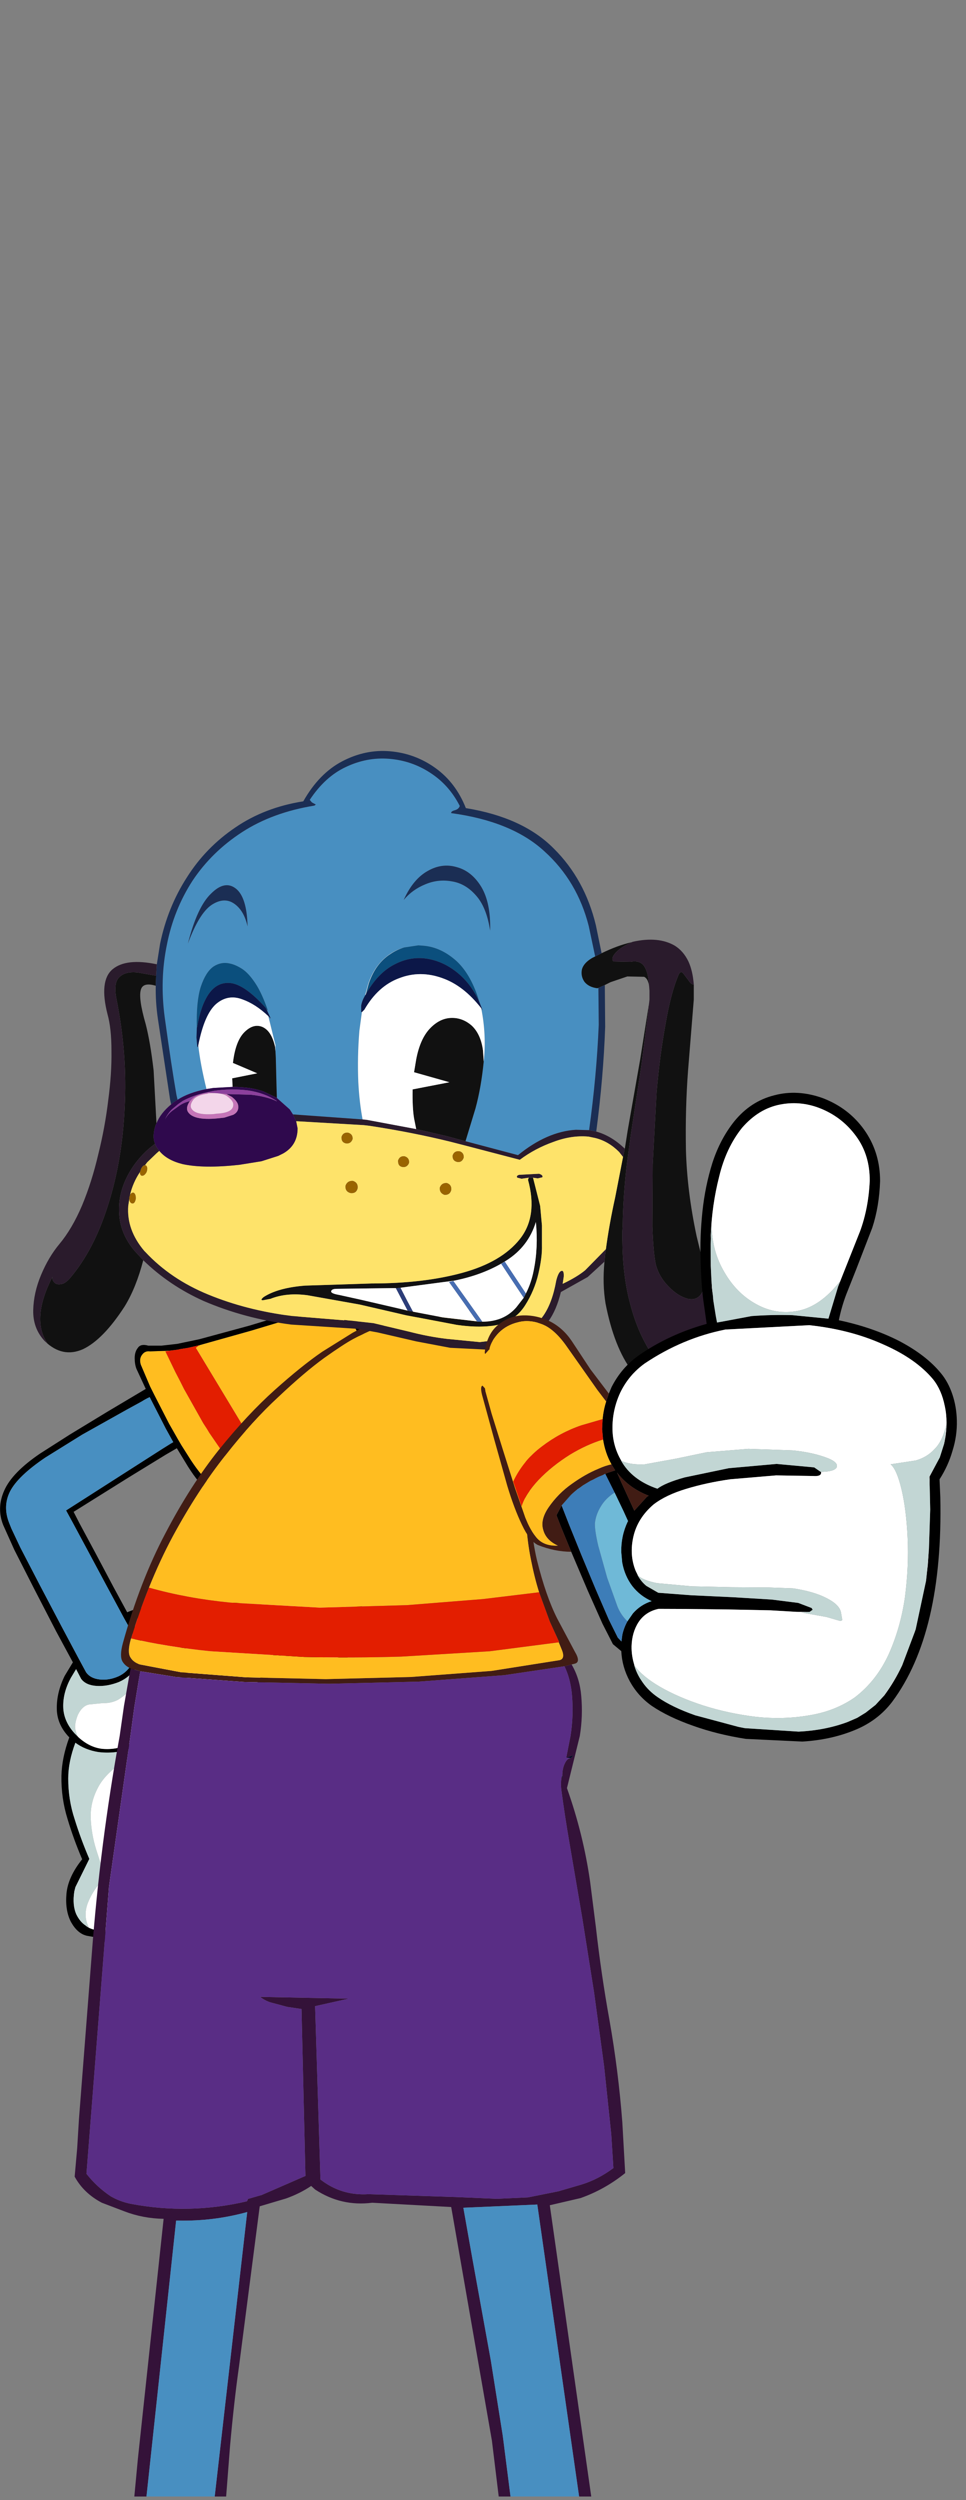 <?xml version="1.0" encoding="UTF-8" standalone="no"?>
<svg xmlns:xlink="http://www.w3.org/1999/xlink" height="349.75px" width="135.2px" xmlns="http://www.w3.org/2000/svg">
  <rect width="100%" height="100%" fill="#808080" stroke="none"/>
  <g transform="matrix(1.0, 0.0, 0.0, 1.0, 0.0, 0.0)">
    <use height="97.55" transform="matrix(1.0, 0.0, 0.0, 1.0, 0.0, 183.0)" width="51.7" xlink:href="#shape0"/>
    <use height="166.25" transform="matrix(1.0, 0.0, 0.0, 1.0, 10.45, 183.0)" width="77.05" xlink:href="#shape1"/>
    <use height="91.85" transform="matrix(1.0, 0.0, 0.0, 1.0, 4.65, 105.05)" width="98.0" xlink:href="#shape2"/>
    <use height="90.8" transform="matrix(1, -0.022, 0.022, 1, 66.45, 153.85)" width="66.45" xlink:href="#shape3"/>
  </g>
  <defs>
    <g id="shape0" transform="matrix(1.0, 0.0, 0.0, 1.0, 0.0, 0.0)">
      <path d="M47.55 13.6 L47.5 13.6 45.2 15.4 43.6 16.65 39.95 19.6 37.0 21.45 27.4 5.55 27.6 5.4 27.85 5.2 35.15 3.15 41.8 1.15 Q46.7 0.0 48.75 1.5 L49.2 1.85 51.1 5.3 Q51.0 7.9 50.2 10.25 L49.25 12.1 Q48.65 13.05 47.55 13.6 M34.65 22.65 Q32.2 23.75 29.45 24.55 28.25 23.6 26.7 21.25 L25.4 19.2 24.9 18.35 23.65 16.15 21.6 12.15 21.05 11.05 21.0 10.95 19.7 7.9 Q19.45 7.05 19.9 6.5 20.3 5.95 21.0 6.05 L23.75 5.95 24.15 5.9 23.15 6.05 24.55 8.95 25.2 10.2 25.75 11.3 28.45 16.1 29.0 16.95 29.3 17.45 33.25 23.2 34.65 22.65" fill="#ffbd20" fill-rule="evenodd" stroke="none"/>
      <path d="M47.55 13.6 L46.0 15.35 43.9 17.4 40.95 19.75 Q36.1 23.3 29.1 25.55 27.85 24.6 26.3 22.15 L24.75 19.6 23.2 20.5 17.9 23.75 13.1 26.75 10.3 28.5 11.15 30.15 13.3 34.15 15.9 39.05 17.8 42.55 Q19.15 41.95 20.5 41.9 22.55 41.85 24.25 43.9 L24.55 44.3 27.1 44.1 29.3 44.25 Q35.2 38.35 38.8 36.75 42.4 35.15 44.7 37.2 L47.6 39.45 50.65 41.7 Q52.0 42.85 51.65 44.7 51.35 46.5 49.7 48.05 48.1 49.6 45.65 49.9 L42.2 49.6 40.15 48.75 39.45 48.25 38.5 50.05 35.9 54.3 Q34.15 56.75 31.75 59.1 29.35 61.4 26.4 62.65 27.25 64.85 26.9 66.85 26.55 68.9 25.4 70.9 L22.9 75.0 21.4 77.7 20.75 79.0 Q23.65 80.05 24.8 82.1 25.95 84.2 25.3 86.75 L24.65 88.4 25.0 90.7 Q25.15 92.65 24.55 94.35 23.95 96.1 22.3 97.15 L19.6 97.2 Q18.25 96.5 17.5 94.45 L16.4 91.95 14.9 89.15 14.4 88.2 12.15 87.8 Q10.85 87.5 9.95 85.9 9.1 84.3 9.3 81.95 9.5 79.6 11.5 77.1 10.3 74.3 9.45 71.45 8.55 68.55 8.6 65.45 8.65 62.9 9.7 60.05 8.0 58.3 7.95 56.1 7.9 53.8 9.05 51.45 L10.2 49.55 7.85 45.2 4.8 39.3 2.0 33.8 0.45 30.35 Q-0.5 27.95 0.6 25.5 1.7 23.0 5.6 20.35 L9.75 17.7 15.1 14.45 20.4 11.3 19.1 8.5 Q18.85 7.85 18.85 7.0 18.85 6.1 19.3 5.55 19.7 4.95 20.75 5.25 L22.6 5.25 24.8 5.0 27.9 4.35 34.9 2.45 41.2 0.55 48.75 0.8 50.0 1.85 Q51.15 3.2 51.1 5.3 L49.2 1.85 48.75 1.5 Q46.7 0.0 41.8 1.15 L35.15 3.15 27.85 5.2 26.35 5.55 25.1 5.75 24.95 5.8 24.15 5.9 23.75 5.95 21.0 6.05 Q20.3 5.95 19.9 6.5 19.45 7.05 19.7 7.9 L21.0 10.95 21.05 11.05 21.6 12.15 23.65 16.15 24.9 18.35 25.4 19.2 26.7 21.25 Q28.25 23.6 29.45 24.55 32.2 23.75 34.65 22.65 L35.2 22.4 37.0 21.45 39.95 19.6 43.6 16.65 45.2 15.4 47.5 13.6 47.55 13.6 M11.95 86.35 Q12.5 86.8 13.2 86.95 L16.65 87.6 Q18.25 87.85 19.85 88.45 21.9 89.3 23.05 88.95 24.25 88.65 24.85 86.5 25.25 85.0 24.95 83.55 24.65 82.1 23.5 81.05 22.35 80.05 20.3 79.9 18.85 82.3 16.5 83.45 18.15 82.1 19.3 80.3 L21.35 76.75 22.75 74.05 24.8 70.25 Q25.75 68.3 25.95 66.2 26.15 64.15 25.15 61.9 24.7 60.85 24.95 60.85 25.15 60.85 25.6 61.15 L26.25 61.4 Q28.75 60.8 30.95 58.85 33.15 56.85 34.9 54.25 L37.9 49.2 39.85 45.05 40.55 43.35 40.35 44.6 39.7 47.35 42.4 48.5 46.45 49.0 Q48.35 48.85 49.6 47.55 50.85 46.25 51.1 44.7 L51.15 44.35 Q51.25 43.0 50.3 42.15 L47.6 40.15 44.9 38.3 Q44.1 37.6 42.85 37.2 L39.75 37.3 Q37.95 37.8 35.4 39.75 32.85 41.7 29.45 45.7 L28.0 45.25 25.2 45.35 Q26.0 46.85 26.25 48.55 L26.3 50.5 25.65 53.75 Q24.75 56.35 22.75 58.7 L21.65 59.75 Q20.2 61.0 18.45 61.6 16.05 62.4 13.75 62.1 11.9 61.8 10.55 60.8 9.55 63.45 9.55 65.8 9.55 68.8 10.45 71.5 11.3 74.25 12.5 77.05 L10.55 81.0 10.4 81.6 Q10.1 83.55 10.7 84.85 11.2 85.85 11.95 86.35 M23.2 16.85 L20.95 12.45 Q20.4 12.7 19.85 13.05 L17.75 14.2 11.5 17.7 6.35 20.9 Q2.5 23.5 1.4 25.65 0.35 27.75 1.3 30.1 L1.6 30.85 2.85 33.5 5.6 38.8 8.6 44.5 11.05 49.1 12.05 50.95 Q12.65 51.8 13.95 51.95 15.25 52.1 16.6 51.5 17.9 50.9 18.6 49.5 19.35 48.15 18.8 45.95 L17.35 43.35 14.95 38.9 12.3 33.95 10.15 29.95 9.25 28.3 12.15 26.45 17.15 23.25 22.7 19.7 23.9 18.95 24.25 18.75 23.2 16.85 M25.15 47.15 L23.7 44.75 23.6 44.65 23.5 44.55 Q22.1 43.15 20.45 43.15 L20.3 43.15 20.25 43.15 18.4 43.65 19.7 46.05 Q20.15 48.5 19.2 50.05 18.25 51.6 16.65 52.3 15.0 52.95 13.5 52.85 12.0 52.75 11.35 51.85 L10.65 50.5 9.9 51.75 Q8.8 53.8 8.85 55.8 8.9 57.8 10.45 59.5 L10.95 60.0 11.0 60.05 Q12.55 61.45 14.3 61.65 16.4 61.85 18.4 60.85 20.4 59.85 22.1 57.95 24.0 55.85 24.9 53.5 25.8 51.15 25.55 48.85 L25.15 47.15 M15.85 89.25 L17.1 91.65 18.05 93.75 Q18.7 95.45 19.8 96.05 L21.85 96.15 Q23.5 95.05 23.7 93.05 23.85 91.3 23.5 89.6 L23.35 89.65 Q22.0 90.3 19.4 89.15 17.8 88.5 15.9 88.35 L15.35 88.3 15.85 89.25" fill="#000000" fill-rule="evenodd" stroke="none"/>
      <path d="M11.95 86.35 Q11.2 85.85 10.7 84.85 10.1 83.55 10.4 81.6 L10.55 81.0 12.5 77.05 Q11.3 74.25 10.45 71.5 9.55 68.8 9.55 65.8 9.55 63.45 10.55 60.8 11.9 61.8 13.75 62.1 16.05 62.4 18.45 61.6 20.2 61.0 21.65 59.75 20.0 61.7 17.8 63.1 14.8 64.95 13.7 67.1 12.6 69.2 12.7 71.4 12.8 73.6 13.45 75.7 L14.7 79.6 Q13.05 81.3 12.3 83.2 11.6 85.05 12.45 86.65 L11.95 86.35 M26.3 50.5 L26.25 48.55 Q26.0 46.85 25.2 45.35 L28.0 45.25 29.45 45.7 Q32.85 41.7 35.4 39.75 37.95 37.8 39.75 37.3 L42.85 37.2 Q44.1 37.6 44.9 38.3 L47.6 40.15 50.3 42.15 Q51.25 43.0 51.15 44.35 50.6 43.0 49.35 42.25 48.1 41.55 46.45 40.95 44.8 40.35 43.05 39.45 41.25 38.5 39.2 39.65 37.15 40.75 35.0 42.95 L30.6 47.55 Q29.65 47.6 28.55 48.25 27.45 48.9 26.65 50.0 L26.3 50.5 M10.95 60.0 L10.45 59.5 Q8.9 57.8 8.85 55.8 8.8 53.8 9.9 51.75 L10.65 50.5 11.35 51.85 Q12.0 52.75 13.5 52.85 15.0 52.95 16.65 52.3 18.25 51.6 19.2 50.05 20.15 48.5 19.7 46.05 L18.4 43.65 20.25 43.15 20.3 43.15 20.45 43.15 Q22.1 43.15 23.5 44.55 L23.6 44.65 23.7 44.75 25.15 47.15 Q25.25 47.5 24.8 47.25 24.35 46.95 23.6 46.7 22.9 46.5 22.1 47.0 21.35 47.5 20.75 49.4 20.35 50.7 19.15 52.3 18.0 53.9 16.5 54.8 15.5 55.3 14.45 55.25 L12.45 55.45 Q11.5 55.65 10.9 56.9 10.4 58.15 10.55 58.95 10.7 59.65 10.95 60.0" fill="#c2d6d4" fill-rule="evenodd" stroke="none"/>
      <path d="M51.15 44.35 L51.1 44.7 Q50.85 46.25 49.6 47.55 48.35 48.85 46.45 49.0 L42.4 48.5 39.7 47.35 40.35 44.6 40.55 43.35 39.85 45.05 37.9 49.2 34.9 54.25 Q33.15 56.85 30.95 58.85 28.75 60.8 26.25 61.4 L25.6 61.15 Q25.15 60.85 24.95 60.85 24.7 60.85 25.15 61.9 26.15 64.15 25.95 66.2 25.75 68.3 24.8 70.25 L22.75 74.05 21.35 76.75 19.3 80.3 Q18.15 82.1 16.5 83.45 18.85 82.3 20.3 79.9 22.35 80.05 23.5 81.05 24.65 82.1 24.95 83.55 25.25 85.0 24.85 86.5 24.25 88.65 23.05 88.95 21.9 89.3 19.85 88.45 18.25 87.85 16.65 87.6 L13.2 86.95 Q12.5 86.8 11.95 86.35 L12.45 86.65 Q11.6 85.05 12.3 83.2 13.05 81.3 14.7 79.6 L13.45 75.7 Q12.8 73.6 12.7 71.4 12.6 69.2 13.7 67.1 14.8 64.95 17.8 63.1 20.0 61.7 21.65 59.75 L22.75 58.7 Q24.75 56.35 25.65 53.75 L26.3 50.5 26.65 50.0 Q27.45 48.9 28.55 48.25 29.65 47.6 30.6 47.55 L35.0 42.95 Q37.15 40.75 39.2 39.65 41.25 38.5 43.05 39.45 44.8 40.35 46.45 40.95 48.1 41.55 49.35 42.25 50.6 43.0 51.15 44.35 M10.95 60.0 Q10.7 59.65 10.55 58.95 10.4 58.15 10.9 56.9 11.5 55.65 12.45 55.45 L14.45 55.25 Q15.5 55.3 16.5 54.8 18.0 53.9 19.15 52.3 20.35 50.7 20.75 49.4 21.35 47.5 22.1 47.0 22.9 46.5 23.6 46.7 24.35 46.95 24.8 47.25 25.25 47.5 25.15 47.15 L25.55 48.85 Q25.8 51.15 24.9 53.5 24.0 55.85 22.1 57.95 20.4 59.85 18.4 60.85 16.4 61.85 14.3 61.65 12.55 61.45 11.0 60.05 L10.95 60.0 M15.85 89.25 L15.35 88.3 15.9 88.35 Q17.8 88.5 19.4 89.15 22.0 90.3 23.35 89.65 L23.5 89.6 Q23.85 91.3 23.7 93.05 23.5 95.05 21.85 96.15 L19.8 96.05 Q18.7 95.45 18.05 93.75 L17.1 91.65 15.85 89.25" fill="#ffffff" fill-rule="evenodd" stroke="none"/>
      <path d="M37.0 21.45 L35.2 22.4 34.65 22.65 33.25 23.2 29.3 17.45 29.0 16.95 28.45 16.1 25.75 11.3 25.2 10.2 24.55 8.95 23.15 6.05 24.15 5.9 24.95 5.8 25.1 5.75 26.35 5.55 27.85 5.2 27.6 5.4 27.4 5.55 37.0 21.45" fill="#e31e00" fill-rule="evenodd" stroke="none"/>
      <path d="M23.2 16.85 L24.25 18.75 23.9 18.95 22.7 19.7 17.15 23.25 12.15 26.45 9.25 28.3 10.15 29.95 12.3 33.95 14.95 38.9 17.35 43.35 18.8 45.95 Q19.35 48.15 18.6 49.5 17.9 50.9 16.6 51.5 15.25 52.1 13.95 51.95 12.65 51.8 12.05 50.95 L11.05 49.1 8.6 44.5 5.6 38.8 2.85 33.5 1.6 30.85 1.3 30.1 Q0.35 27.75 1.4 25.65 2.5 23.5 6.35 20.9 L11.5 17.7 17.75 14.2 19.85 13.05 Q20.4 12.7 20.95 12.45 L23.2 16.85" fill="#488fc1" fill-rule="evenodd" stroke="none"/>
    </g>
    <g id="shape1" transform="matrix(1.0, 0.0, 0.0, 1.0, 5.45, 0.0)">
      <path d="M59.55 39.75 Q58.9 37.7 58.4 35.15 57.4 30.25 57.65 23.1 L57.8 15.7 Q57.8 12.05 57.1 9.0 56.4 5.95 54.5 3.85 52.65 1.75 49.15 1.1 L41.9 1.3 Q37.8 2.05 33.5 4.35 32.2 5.05 29.45 7.0 26.7 9.0 23.1 12.4 19.45 15.75 15.65 20.6 11.8 25.45 8.3 31.9 6.5 35.25 4.95 39.1 3.6 42.45 2.45 46.2 L2.4 46.35 Q1.9 48.15 2.35 48.85 2.8 49.6 3.7 49.85 L9.5 50.95 18.6 51.65 29.7 51.9 41.6 51.6 52.9 50.75 62.4 49.25 Q63.3 49.05 62.65 47.6 L62.3 46.75 62.35 46.7 61.05 43.85 59.55 39.75 M2.4 50.4 Q1.65 50.1 1.25 49.45 0.8 48.7 1.3 46.85 3.7 38.2 7.25 31.5 10.75 24.8 14.75 19.8 18.75 14.85 22.55 11.45 26.35 8.05 29.2 6.1 L33.45 3.45 Q37.65 1.15 41.85 0.4 46.05 -0.35 50.15 0.35 53.75 1.0 55.55 3.1 57.4 5.2 58.0 8.3 58.6 11.45 58.55 15.15 L58.25 22.8 Q58.05 30.15 59.25 35.25 60.5 40.3 62.1 43.45 L64.55 48.05 Q65.45 49.55 64.5 49.75 L64.1 49.85 63.1 50.1 54.65 51.35 42.7 52.25 30.15 52.55 18.3 52.3 8.7 51.6 3.75 50.8 2.65 50.5 2.4 50.4" fill="#411c14" fill-rule="evenodd" stroke="none"/>
      <path d="M4.95 39.1 Q6.5 35.25 8.3 31.9 11.8 25.45 15.65 20.6 19.45 15.75 23.1 12.4 26.7 9.0 29.45 7.0 32.2 5.05 33.5 4.35 37.8 2.05 41.9 1.3 L49.15 1.1 Q52.65 1.75 54.5 3.85 56.4 5.95 57.1 9.0 57.8 12.05 57.8 15.7 L57.65 23.1 Q57.4 30.25 58.4 35.15 58.9 37.7 59.55 39.75 L51.7 40.7 41.05 41.55 28.85 41.9 16.35 41.2 Q10.25 40.6 4.95 39.1 M62.3 46.75 L62.65 47.6 Q63.3 49.05 62.4 49.25 L52.9 50.75 41.6 51.6 29.7 51.9 18.6 51.65 9.5 50.95 3.7 49.85 Q2.8 49.6 2.35 48.85 1.9 48.15 2.4 46.35 L2.45 46.2 Q7.3 47.35 13.55 48.0 L26.7 48.8 Q33.6 48.95 40.25 48.75 L52.65 48.0 62.3 46.75" fill="#ffbd20" fill-rule="evenodd" stroke="none"/>
      <path d="M4.95 39.1 Q10.25 40.6 16.35 41.2 L28.85 41.9 41.05 41.55 51.7 40.7 59.55 39.75 61.05 43.85 62.35 46.7 62.3 46.75 52.65 48.0 40.25 48.75 Q33.6 48.95 26.7 48.8 L13.55 48.0 Q7.3 47.35 2.45 46.2 3.6 42.45 4.95 39.1" fill="#e31e00" fill-rule="evenodd" stroke="none"/>
      <path d="M2.4 50.4 L2.65 50.5 3.75 50.8 3.65 51.25 2.9 55.8 2.35 59.85 -0.65 80.95 -3.8 121.1 Q-2.35 122.95 -0.4 124.25 0.9 125.0 2.4 125.3 10.55 126.85 18.65 124.95 L18.8 124.7 18.7 124.65 20.6 124.1 20.65 124.1 26.85 121.4 26.3 98.05 24.3 97.75 22.25 97.2 Q21.35 97.0 20.5 96.35 L32.9 96.6 28.2 97.65 28.95 121.9 Q31.9 124.2 35.7 123.95 L47.85 124.35 53.65 124.6 58.0 124.4 62.25 123.55 65.5 122.6 Q67.8 121.9 69.95 120.3 L69.65 115.55 68.65 106.05 67.25 95.75 65.6 85.35 63.8 74.8 Q63.15 71.05 62.65 67.3 62.55 66.45 62.7 65.6 L62.85 65.65 62.8 65.45 Q62.8 64.4 63.15 63.7 63.5 62.95 64.0 62.95 L64.35 62.55 63.35 62.9 63.95 59.85 Q64.4 57.0 64.15 54.1 63.95 51.85 63.1 50.1 L64.1 49.85 Q65.25 51.8 65.45 54.25 65.7 57.1 65.25 59.85 L63.45 67.15 Q65.75 73.6 66.7 80.3 L67.5 86.6 Q68.25 93.25 69.4 99.6 70.65 106.7 71.2 113.9 L71.6 121.0 Q68.75 123.3 65.35 124.5 L61.05 125.5 66.85 166.25 65.15 166.25 59.3 125.4 48.95 125.85 50.2 132.9 52.8 147.25 54.45 157.65 54.55 158.4 55.55 166.25 53.9 166.25 52.95 158.45 47.25 125.75 36.2 125.15 Q31.85 125.7 28.2 123.3 L27.65 122.8 Q26.1 123.85 24.15 124.55 L20.45 125.65 17.55 148.05 Q16.85 153.0 16.3 159.15 L15.75 166.25 14.15 166.25 18.7 126.45 Q14.0 127.75 9.05 127.65 L8.75 127.65 4.6 166.25 2.9 166.25 3.4 160.95 7.0 127.4 Q4.1 127.35 1.5 126.35 L-1.65 125.15 Q-4.2 123.8 -5.45 121.5 L-5.1 117.55 -4.85 113.45 -3.05 90.3 Q-1.9 74.95 0.85 59.85 L1.45 55.65 2.25 51.1 2.4 50.4" fill="#341239" fill-rule="evenodd" stroke="none"/>
      <path d="M62.7 65.6 L62.8 65.45 62.85 65.65 62.7 65.6 M64.0 62.95 L63.35 62.9 64.35 62.55 64.0 62.95" fill="#000823" fill-rule="evenodd" stroke="none"/>
      <path d="M3.75 50.8 L8.7 51.6 18.3 52.3 30.15 52.55 42.7 52.25 54.65 51.35 63.1 50.1 Q63.95 51.85 64.15 54.1 64.4 57.0 63.95 59.85 L63.35 62.9 64.0 62.95 Q63.5 62.95 63.15 63.7 62.8 64.4 62.8 65.45 L62.7 65.6 Q62.55 66.45 62.65 67.3 63.15 71.05 63.8 74.8 L65.6 85.35 67.25 95.75 68.65 106.05 69.65 115.55 69.95 120.3 Q67.8 121.9 65.5 122.6 L62.25 123.55 58.0 124.4 53.65 124.6 47.85 124.35 35.7 123.95 Q31.9 124.2 28.95 121.9 L28.2 97.65 32.9 96.6 20.5 96.35 Q21.35 97.0 22.25 97.2 L24.3 97.75 26.3 98.05 26.85 121.4 20.65 124.1 20.6 124.05 20.6 124.1 18.7 124.65 18.8 124.7 18.65 124.95 Q10.55 126.85 2.4 125.3 0.9 125.0 -0.4 124.25 -2.35 122.95 -3.8 121.1 L-0.65 80.95 2.35 59.85 2.9 55.8 3.65 51.25 3.75 50.8" fill="#592d85" fill-rule="evenodd" stroke="none"/>
      <path d="M65.15 166.25 L55.55 166.25 54.55 158.4 54.45 157.65 52.8 147.25 50.2 132.9 48.95 125.85 59.3 125.4 65.15 166.25 M14.15 166.25 L4.6 166.25 8.75 127.65 9.05 127.65 Q14.0 127.75 18.7 126.45 L14.15 166.25" fill="#488fc1" fill-rule="evenodd" stroke="none"/>
    </g>
    <g id="shape2" transform="matrix(1.0, 0.0, 0.0, 1.0, 0.0, 0.0)">
      <path d="M78.65 28.75 L78.25 28.95 Q77.05 29.65 76.8 30.55 76.6 31.5 77.15 32.3 77.75 33.05 78.95 33.2 L79.1 33.15 79.15 38.3 Q78.85 45.5 77.8 53.05 L75.95 53.0 Q71.9 53.25 67.85 56.55 L60.5 54.6 61.9 50.0 Q62.7 47.05 63.05 43.45 63.45 39.75 62.7 36.0 L62.9 36.3 62.45 35.15 Q61.35 31.4 59.3 29.45 57.1 27.45 54.6 27.25 L53.9 27.2 51.9 27.5 Q50.85 27.8 49.95 28.4 47.85 29.8 46.9 32.55 L46.45 34.2 46.4 34.3 Q46.0 35.0 45.9 35.65 L45.9 36.5 46.0 36.55 45.65 39.15 Q45.35 42.8 45.5 46.35 45.65 49.2 46.1 51.55 L36.35 50.85 35.9 50.15 34.1 48.55 34.05 46.9 33.95 42.9 33.9 42.0 33.9 41.15 32.9 37.1 33.25 37.45 32.65 36.15 32.85 36.35 Q32.0 33.85 31.05 32.45 30.15 31.1 29.25 30.5 28.3 29.9 27.55 29.75 26.35 29.45 25.25 30.15 24.15 30.9 23.45 33.0 22.8 35.05 22.9 38.75 L22.85 40.1 22.95 41.25 Q23.0 41.65 23.1 41.2 23.4 43.85 24.25 47.3 21.75 47.8 20.2 48.8 L20.05 48.15 Q19.35 44.15 18.4 37.25 17.7 32.0 18.7 27.15 19.65 22.25 22.3 18.15 25.0 14.1 29.25 11.35 33.5 8.6 39.35 7.65 L39.55 7.5 39.0 7.2 38.7 6.85 Q40.85 3.6 43.75 2.25 46.7 0.85 49.8 1.1 52.95 1.35 55.55 3.05 58.2 4.75 59.7 7.7 59.55 8.15 59.0 8.3 58.45 8.45 58.5 8.7 67.0 9.85 71.55 14.05 76.15 18.2 77.75 24.5 L78.65 28.75 M59.25 16.25 Q57.2 15.65 55.2 16.8 53.15 17.95 51.85 20.85 53.05 19.4 54.9 18.65 56.7 17.9 58.6 18.25 60.5 18.55 61.95 20.2 63.45 21.85 63.95 25.15 64.05 21.25 62.7 19.0 61.35 16.8 59.25 16.25 M24.9 19.95 Q22.95 21.8 21.65 26.95 23.2 22.75 24.95 21.55 26.7 20.4 28.1 21.35 29.5 22.3 30.0 24.55 29.9 20.45 28.35 19.25 26.8 18.05 24.9 19.95" fill="#488fc1" fill-rule="evenodd" stroke="none"/>
      <path d="M79.1 33.15 L78.95 33.2 Q77.75 33.05 77.15 32.3 76.6 31.5 76.8 30.55 77.05 29.65 78.25 28.95 L78.65 28.75 79.55 28.3 Q81.8 27.2 83.8 26.75 82.3 27.4 81.55 28.2 80.8 29.0 81.2 29.45 L83.6 29.5 Q84.9 29.25 85.5 30.1 86.1 31.0 86.2 32.9 86.05 31.85 85.5 31.6 L83.15 31.55 80.8 32.35 80.0 32.75 79.1 33.15 M33.9 42.0 L33.95 42.9 34.05 46.9 34.1 48.55 34.05 48.5 32.25 47.65 Q30.5 47.0 27.9 47.0 L27.85 45.8 31.35 45.1 27.95 43.65 Q28.3 40.6 29.55 39.35 30.8 38.1 32.05 38.6 33.35 39.15 33.85 41.4 L33.9 42.0 M63.05 43.45 Q62.7 47.05 61.9 50.0 L60.5 54.6 57.9 53.9 53.6 52.9 53.3 51.4 Q53.05 49.9 53.1 47.35 L58.25 46.35 53.3 44.95 53.6 43.15 Q54.15 40.25 55.55 38.8 56.9 37.4 58.5 37.35 60.1 37.3 61.4 38.45 62.65 39.65 62.95 41.9 L63.05 43.45 M92.45 32.65 L92.45 34.8 91.65 44.7 Q91.25 49.95 91.35 55.75 91.5 61.55 92.85 67.9 L93.45 70.35 Q94.35 74.2 93.7 75.6 93.05 76.95 91.65 76.65 90.25 76.3 88.95 74.95 87.6 73.6 87.15 71.9 86.8 70.35 86.65 66.55 L86.7 57.85 87.25 47.7 Q87.7 42.55 88.5 38.2 89.25 33.8 90.35 31.25 90.65 30.7 91.0 31.15 L91.75 32.15 Q92.15 32.75 92.45 32.65 M98.0 88.15 L97.8 89.25 Q97.25 91.25 94.55 91.7 92.15 92.15 89.25 91.1 86.3 90.0 83.8 86.75 81.3 83.45 80.1 77.3 79.65 74.55 79.95 71.45 L80.05 70.4 80.15 69.7 Q80.6 66.3 81.45 62.45 L82.55 56.8 82.8 55.65 83.2 53.1 84.95 43.15 86.2 35.25 86.05 36.7 85.1 44.1 83.65 53.6 83.3 56.2 83.1 57.65 Q82.55 62.4 82.5 66.35 L82.45 67.2 82.45 68.4 Q82.5 73.5 83.55 77.35 84.65 81.65 86.9 84.85 88.75 87.4 90.9 88.4 93.05 89.4 94.95 89.25 96.9 89.1 98.0 88.15 M15.4 71.25 Q14.4 75.1 12.8 77.7 9.8 82.35 6.95 83.7 4.1 84.95 1.65 82.6 L2.0 82.9 Q-0.35 79.5 2.7 73.55 2.6 74.0 2.95 74.35 3.25 74.7 3.85 74.6 4.45 74.55 5.15 73.75 8.5 69.8 10.45 63.6 12.45 57.4 12.8 49.9 13.2 42.45 11.65 34.7 11.2 32.45 12.05 31.65 12.9 30.8 14.65 31.0 L17.2 31.45 17.15 32.85 Q15.45 32.35 15.1 33.3 14.65 34.45 15.75 38.25 16.4 40.8 16.85 44.7 L17.25 52.1 17.15 52.3 Q16.6 53.9 17.05 54.95 L16.3 55.55 Q14.1 57.45 12.95 59.95 11.8 62.45 12.05 65.05 12.3 67.7 14.2 69.95 L15.4 71.25 M50.9 75.15 L50.45 75.15 42.5 75.25 Q41.75 75.25 41.7 75.6 41.65 75.9 42.8 76.1 L45.75 76.75 51.15 78.0 52.4 78.3 53.15 78.45 57.35 79.25 62.1 79.8 62.1 79.85 62.8 79.85 62.85 79.85 Q65.85 79.85 67.6 77.85 L68.65 76.5 68.95 75.9 Q69.7 74.45 70.05 72.65 70.7 69.45 70.35 65.9 69.3 69.35 66.2 71.3 63.15 73.25 58.95 74.1 L51.4 75.1 50.9 75.15 M69.95 59.7 L70.95 63.65 71.2 66.4 71.2 69.15 Q71.25 70.8 70.7 73.15 70.15 75.5 68.85 77.55 67.55 79.6 65.2 80.25 62.8 80.8 59.3 80.3 L52.2 78.95 45.7 77.45 38.4 76.15 Q35.45 75.75 33.2 76.65 L32.15 76.85 Q31.7 76.85 32.25 76.4 34.25 75.1 38.05 74.8 L47.35 74.5 Q54.65 74.5 60.1 73.0 65.55 71.5 68.1 68.3 70.65 65.1 69.25 60.0 L69.35 59.7 69.95 59.7" fill="#111111" fill-rule="evenodd" stroke="none"/>
      <path d="M78.65 28.75 L77.75 24.5 Q76.15 18.2 71.55 14.05 67.0 9.85 58.5 8.7 58.45 8.45 59.0 8.3 59.55 8.15 59.7 7.7 58.2 4.75 55.55 3.05 52.95 1.35 49.8 1.1 46.7 0.85 43.75 2.25 40.85 3.6 38.7 6.85 L39.0 7.2 39.55 7.5 39.35 7.65 Q33.5 8.6 29.25 11.35 25.0 14.1 22.3 18.15 19.65 22.25 18.7 27.15 17.7 32.0 18.4 37.25 19.35 44.15 20.05 48.15 L20.2 48.8 19.65 49.15 19.3 49.45 19.15 48.75 17.45 37.5 Q17.1 35.1 17.15 32.85 L17.2 31.45 17.3 29.85 17.75 27.0 Q18.8 21.9 21.5 17.7 24.15 13.5 28.3 10.7 32.4 7.9 37.8 7.05 40.0 3.15 43.25 1.45 46.5 -0.25 49.95 0.05 53.45 0.35 56.3 2.4 59.15 4.45 60.55 8.0 68.55 9.3 72.85 13.65 77.2 17.95 78.75 24.4 L79.55 28.3 78.65 28.75 M77.8 53.05 Q78.85 45.5 79.15 38.3 L79.1 33.15 80.0 32.75 80.05 38.6 Q79.8 45.7 78.8 53.25 L77.8 53.05 M59.25 16.25 Q61.35 16.8 62.7 19.0 64.05 21.25 63.95 25.15 63.45 21.85 61.95 20.2 60.5 18.55 58.6 18.25 56.7 17.9 54.9 18.65 53.05 19.4 51.85 20.85 53.15 17.95 55.2 16.8 57.2 15.65 59.25 16.25 M24.9 19.95 Q26.8 18.05 28.35 19.25 29.9 20.45 30.0 24.55 29.5 22.3 28.1 21.35 26.7 20.4 24.95 21.55 23.2 22.75 21.65 26.95 22.95 21.8 24.9 19.95" fill="#1b2e54" fill-rule="evenodd" stroke="none"/>
      <path d="M36.35 50.85 L46.1 51.55 46.65 51.6 53.6 52.9 57.9 53.9 60.5 54.6 67.85 56.55 Q71.9 53.25 75.95 53.0 L77.8 53.05 78.8 53.25 Q80.95 53.85 82.8 55.65 L82.55 56.8 82.0 56.1 Q80.5 54.6 78.65 54.15 L77.7 53.95 77.65 53.95 Q75.3 53.75 72.8 54.7 70.25 55.6 68.1 57.2 L60.25 55.15 58.3 54.65 Q53.0 53.35 47.1 52.45 L46.25 52.35 36.8 51.8 36.35 50.85 M86.2 32.9 Q86.1 31.0 85.5 30.1 84.9 29.25 83.6 29.5 L81.2 29.45 Q80.8 29.0 81.55 28.2 82.3 27.4 83.8 26.75 L83.9 26.7 Q87.5 25.9 89.8 27.25 91.0 28.0 91.7 29.45 92.3 30.75 92.45 32.65 92.15 32.75 91.75 32.15 L91.0 31.15 Q90.65 30.7 90.35 31.25 89.25 33.8 88.5 38.2 87.7 42.55 87.25 47.7 L86.7 57.85 86.65 66.55 Q86.8 70.35 87.15 71.9 87.6 73.6 88.95 74.95 90.25 76.3 91.65 76.65 93.05 76.95 93.7 75.6 94.35 74.2 93.45 70.35 L94.85 75.25 95.55 77.45 97.35 83.5 97.65 84.7 Q98.1 86.7 98.0 88.15 96.9 89.1 94.95 89.25 93.05 89.4 90.9 88.4 88.75 87.4 86.9 84.85 84.65 81.65 83.55 77.35 82.5 73.5 82.45 68.4 L82.45 67.2 82.5 66.35 Q82.55 62.4 83.1 57.65 L83.3 56.2 83.65 53.6 85.1 44.1 86.05 36.7 86.2 35.25 86.25 34.8 86.25 34.35 86.25 34.0 86.25 33.7 86.25 33.6 86.25 33.55 86.2 32.9 M79.95 71.45 L77.6 73.6 73.85 75.7 Q73.25 78.2 72.1 79.8 70.5 82.0 68.2 82.9 65.95 83.75 63.4 83.75 L58.35 83.5 53.6 82.6 48.2 81.35 45.45 80.85 36.1 80.25 Q29.55 79.4 23.85 76.95 19.05 74.8 15.4 71.25 L14.2 69.95 Q12.3 67.7 12.05 65.05 11.8 62.45 12.95 59.95 14.1 57.45 16.3 55.55 L17.05 54.95 17.05 55.0 17.25 55.4 17.65 55.95 17.25 56.3 15.95 57.55 15.65 57.95 Q15.35 57.95 15.1 58.45 L14.95 58.9 Q13.95 60.4 13.55 62.1 L13.45 62.45 13.45 62.65 13.3 63.65 Q13.05 67.0 15.55 69.95 L15.7 70.1 Q19.25 73.9 24.5 76.05 29.85 78.25 36.2 79.05 L43.5 79.65 43.55 79.6 47.6 80.05 52.65 81.25 Q55.35 81.95 57.9 82.25 L62.5 82.7 67.35 82.1 Q69.7 81.4 71.4 79.0 72.65 77.2 73.2 74.1 73.5 72.9 73.9 72.75 74.3 72.6 74.25 73.55 L74.1 74.55 Q76.1 73.6 77.25 72.65 L80.15 69.7 80.05 70.4 79.95 71.45 M1.65 82.6 L1.55 82.5 Q-0.05 80.75 0.0 78.25 0.05 75.8 1.1 73.3 2.15 70.8 3.65 69.0 5.45 66.85 6.85 63.55 8.2 60.3 9.1 56.45 10.05 52.65 10.5 48.85 11.0 45.1 10.95 41.95 10.95 38.8 10.4 36.85 9.2 32.15 11.1 30.55 13.0 28.95 17.3 29.85 L17.2 31.45 14.65 31.0 Q12.9 30.8 12.05 31.65 11.2 32.45 11.65 34.7 13.2 42.45 12.8 49.9 12.45 57.4 10.45 63.6 8.5 69.8 5.15 73.75 4.45 74.55 3.85 74.6 3.25 74.7 2.95 74.35 2.6 74.0 2.7 73.55 -0.35 79.5 2.0 82.9 L1.65 82.6 M69.35 59.7 L68.35 59.85 67.75 59.7 Q67.55 59.45 68.0 59.3 L70.8 59.15 Q71.4 59.35 71.25 59.65 L70.6 59.8 69.95 59.7 69.35 59.7" fill="#2a1b2c" fill-rule="evenodd" stroke="none"/>
      <path d="M22.9 38.75 Q22.8 35.05 23.45 33.0 24.15 30.9 25.25 30.15 26.35 29.45 27.55 29.75 28.3 29.9 29.25 30.5 30.15 31.1 31.05 32.45 32.0 33.85 32.85 36.35 L32.65 36.15 32.5 35.9 Q29.75 32.85 27.8 32.5 25.85 32.2 24.6 33.95 23.45 35.6 22.95 38.6 L22.9 38.75 M51.9 27.5 L53.9 27.2 54.6 27.25 Q57.1 27.45 59.3 29.45 61.35 31.4 62.45 35.15 61.45 32.9 59.8 31.4 57.75 29.55 55.3 29.1 52.85 28.65 50.5 29.9 48.2 31.1 46.55 34.05 L46.95 32.55 Q47.9 29.75 50.0 28.4 50.9 27.8 51.9 27.5" fill="#0b4f7d" fill-rule="evenodd" stroke="none"/>
      <path d="M23.1 41.2 Q23.0 41.65 22.95 41.25 L22.85 40.1 22.9 38.75 22.95 38.6 Q23.45 35.6 24.6 33.95 25.85 32.2 27.8 32.5 29.75 32.85 32.5 35.9 L32.65 36.15 33.25 37.45 32.9 37.1 Q31.1 35.4 29.25 34.75 27.25 34.0 25.6 35.4 23.95 36.85 23.1 41.2 M46.0 36.55 L45.9 36.5 45.9 35.65 Q46.0 35.0 46.4 34.3 L46.45 34.2 46.55 34.05 Q48.2 31.1 50.5 29.9 52.85 28.65 55.3 29.1 57.75 29.55 59.8 31.4 61.45 32.9 62.45 35.15 L62.9 36.3 62.7 36.0 Q60.25 32.85 57.3 31.8 54.15 30.65 51.2 31.8 48.25 32.9 46.35 36.2 L46.0 36.55" fill="#0c1748" fill-rule="evenodd" stroke="none"/>
      <path d="M24.25 47.3 Q23.4 43.85 23.1 41.2 23.95 36.85 25.6 35.4 27.25 34.0 29.25 34.75 31.1 35.4 32.9 37.1 L33.9 41.15 33.9 42.0 33.85 41.4 Q33.35 39.15 32.05 38.6 30.8 38.1 29.55 39.35 28.3 40.6 27.95 43.65 L31.35 45.1 27.85 45.8 27.9 47.0 25.2 47.15 24.25 47.3 M46.1 51.55 Q45.65 49.2 45.5 46.35 45.35 42.8 45.65 39.15 L46.0 36.55 46.35 36.2 Q48.25 32.9 51.2 31.8 54.15 30.65 57.3 31.8 60.25 32.85 62.7 36.0 63.45 39.75 63.05 43.45 L62.95 41.9 Q62.65 39.65 61.4 38.45 60.1 37.3 58.5 37.35 56.9 37.4 55.55 38.8 54.15 40.25 53.6 43.15 L53.3 44.95 58.25 46.35 53.1 47.35 Q53.05 49.9 53.3 51.4 L53.6 52.9 46.65 51.6 46.1 51.55 M46.45 34.2 L46.9 32.55 Q47.85 29.8 49.95 28.4 50.85 27.8 51.9 27.5 50.9 27.8 50.0 28.4 47.9 29.75 46.95 32.55 L46.55 34.05 46.45 34.2 M52.4 78.3 L51.15 78.0 45.75 76.75 42.8 76.1 Q41.65 75.9 41.7 75.6 41.75 75.25 42.5 75.25 L50.45 75.15 50.9 75.15 50.75 75.15 52.4 78.3 M51.4 75.1 L58.95 74.1 Q63.15 73.25 66.2 71.3 69.3 69.35 70.35 65.9 70.7 69.45 70.05 72.65 69.7 74.45 68.95 75.9 L66.0 71.45 65.5 71.75 67.05 74.1 68.65 76.5 67.6 77.85 Q65.85 79.85 62.85 79.85 L60.8 76.95 58.8 74.15 58.2 74.3 60.2 77.1 62.1 79.8 57.35 79.25 53.15 78.45 52.35 76.95 51.4 75.1" fill="#ffffff" fill-rule="evenodd" stroke="none"/>
      <path d="M82.55 56.8 L81.45 62.45 Q80.6 66.3 80.15 69.7 L77.25 72.65 Q76.1 73.6 74.1 74.55 L74.25 73.55 Q74.3 72.6 73.9 72.75 73.5 72.9 73.2 74.1 72.65 77.2 71.4 79.0 69.7 81.4 67.35 82.1 L62.5 82.7 57.9 82.25 Q55.35 81.95 52.65 81.25 L47.6 80.05 43.55 79.6 43.5 79.65 36.2 79.05 Q29.85 78.25 24.5 76.05 19.25 73.9 15.7 70.1 L15.55 69.95 Q13.05 67.0 13.3 63.65 L13.45 62.65 Q13.45 63.15 13.8 63.3 14.2 63.4 14.35 62.7 14.4 62.0 14.05 61.8 13.75 61.75 13.55 62.1 13.95 60.4 14.95 58.9 14.9 59.2 15.1 59.4 15.5 59.55 15.85 58.95 16.1 58.3 15.8 58.0 L15.65 57.95 15.95 57.55 17.25 56.3 17.65 55.95 Q18.7 57.25 20.9 57.8 23.85 58.45 28.85 57.9 L31.95 57.4 34.3 56.65 35.0 56.3 Q37.0 55.15 37.0 52.8 L36.8 51.8 46.25 52.35 47.1 52.45 Q53.0 53.35 58.3 54.65 L60.25 55.15 68.1 57.2 Q70.25 55.6 72.8 54.7 75.3 53.75 77.65 53.95 L77.7 53.95 78.65 54.15 Q80.5 54.6 82.0 56.1 L82.55 56.8 M44.7 54.3 Q44.75 53.6 44.05 53.4 43.35 53.35 43.15 54.0 43.1 54.75 43.75 54.9 44.45 55.0 44.7 54.3 M45.4 61.2 Q45.5 60.4 44.75 60.15 43.95 60.1 43.7 60.85 43.65 61.65 44.4 61.85 45.2 61.95 45.4 61.2 M51.05 57.35 L51.1 57.7 Q51.2 58.1 51.65 58.2 52.25 58.3 52.55 57.75 L52.6 57.6 Q52.65 56.9 51.95 56.7 51.25 56.65 51.05 57.35 M69.35 59.7 L69.25 60.0 Q70.65 65.1 68.1 68.3 65.55 71.5 60.1 73.0 54.65 74.5 47.35 74.5 L38.05 74.8 Q34.25 75.1 32.25 76.4 31.7 76.85 32.15 76.85 L33.2 76.65 Q35.45 75.75 38.4 76.15 L45.7 77.45 52.2 78.95 59.3 80.3 Q62.8 80.8 65.2 80.25 67.55 79.6 68.85 77.55 70.15 75.5 70.7 73.15 71.25 70.8 71.2 69.15 L71.2 66.4 70.95 63.65 69.95 59.7 70.6 59.8 71.25 59.65 Q71.4 59.35 70.8 59.15 L68.0 59.3 Q67.55 59.45 67.75 59.7 L68.35 59.85 69.35 59.7 M56.9 61.1 Q56.85 61.85 57.55 62.1 58.3 62.15 58.5 61.45 58.6 60.7 57.9 60.45 57.15 60.4 56.9 61.1 M60.25 56.9 Q60.3 56.3 59.8 56.05 L59.6 56.0 Q58.9 55.95 58.7 56.6 58.65 57.35 59.35 57.5 60.0 57.6 60.25 56.9" fill="#fee36a" fill-rule="evenodd" stroke="none"/>
      <path d="M20.2 48.8 Q21.75 47.8 24.25 47.3 L25.2 47.15 27.9 47.0 Q30.5 47.0 32.25 47.65 L34.05 48.5 34.1 48.55 35.9 50.15 36.35 50.85 36.8 51.8 37.0 52.8 Q37.0 55.15 35.0 56.3 L34.3 56.65 31.95 57.4 28.85 57.9 Q23.85 58.45 20.9 57.8 18.7 57.25 17.65 55.95 L17.25 55.4 17.05 55.0 17.05 54.95 Q16.6 53.9 17.15 52.3 L17.25 52.1 Q17.8 50.7 19.3 49.45 L19.65 49.15 20.2 48.8 M27.05 48.0 L30.5 48.1 Q32.7 48.35 34.05 49.0 L34.1 49.0 34.05 48.95 Q32.4 47.85 30.1 47.5 27.7 47.2 25.3 47.55 L24.35 47.75 Q22.45 48.15 20.95 48.95 L20.3 49.4 19.4 50.15 Q18.8 50.75 18.45 51.55 18.8 50.85 19.45 50.35 L20.35 49.7 Q20.75 49.4 21.25 49.2 L22.0 48.95 21.95 48.95 Q21.35 49.8 21.6 50.4 22.3 51.75 25.85 51.4 L26.75 51.3 28.0 50.9 Q28.75 50.5 28.7 49.75 28.7 49.1 27.8 48.4 L27.05 48.0" fill="#2f094d" fill-rule="evenodd" stroke="none"/>
      <path d="M22.0 48.95 L21.25 49.2 Q20.75 49.4 20.35 49.7 L19.45 50.35 Q18.8 50.85 18.45 51.55 18.8 50.75 19.4 50.15 L20.3 49.4 20.95 48.95 Q22.45 48.15 24.35 47.75 L25.3 47.55 Q27.7 47.2 30.1 47.5 32.4 47.85 34.05 48.95 L34.1 49.0 34.05 49.0 Q32.7 48.35 30.5 48.1 L27.05 48.0 24.5 47.8 24.35 47.85 Q22.6 48.1 22.0 48.95" fill="#8c409c" fill-rule="evenodd" stroke="none"/>
      <path d="M27.05 48.0 L27.8 48.4 Q28.7 49.1 28.7 49.75 28.75 50.5 28.0 50.9 L26.75 51.3 25.85 51.4 Q22.3 51.75 21.6 50.4 21.35 49.8 21.95 48.95 L22.0 48.95 Q22.6 48.1 24.35 47.85 L24.5 47.8 27.05 48.0 M22.1 49.95 Q22.6 51.0 25.3 50.8 L25.6 50.75 Q28.05 50.65 28.0 49.45 28.0 48.95 27.2 48.35 26.45 47.75 24.5 47.9 L24.4 47.95 Q22.9 48.15 22.4 48.8 21.9 49.5 22.1 49.95" fill="#c575b8" fill-rule="evenodd" stroke="none"/>
      <path d="M22.1 49.95 Q21.9 49.5 22.4 48.8 22.9 48.15 24.4 47.95 L24.5 47.9 Q26.45 47.75 27.2 48.35 28.0 48.95 28.0 49.45 28.05 50.65 25.6 50.75 L25.3 50.8 Q22.6 51.0 22.1 49.95" fill="#f3d6ea" fill-rule="evenodd" stroke="none"/>
      <path d="M44.7 54.3 Q44.45 55.0 43.75 54.9 43.1 54.75 43.15 54.0 43.35 53.35 44.05 53.4 44.75 53.6 44.7 54.3 M51.05 57.35 Q51.25 56.65 51.95 56.7 52.65 56.9 52.6 57.6 L52.55 57.75 Q52.25 58.3 51.65 58.2 51.2 58.1 51.1 57.7 L51.05 57.35 M45.4 61.2 Q45.2 61.95 44.4 61.85 43.65 61.65 43.7 60.85 43.95 60.1 44.75 60.15 45.5 60.4 45.4 61.2 M15.65 57.95 L15.8 58.0 Q16.1 58.3 15.85 58.95 15.5 59.55 15.1 59.4 14.9 59.2 14.95 58.9 L15.1 58.45 Q15.35 57.95 15.65 57.95 M13.55 62.1 Q13.75 61.75 14.05 61.8 14.4 62.0 14.35 62.7 14.2 63.4 13.8 63.3 13.45 63.15 13.45 62.65 L13.45 62.45 13.55 62.1 M60.25 56.9 Q60.0 57.6 59.35 57.5 58.65 57.35 58.7 56.6 58.9 55.95 59.6 56.0 L59.8 56.05 Q60.3 56.3 60.25 56.9 M56.9 61.1 Q57.15 60.4 57.9 60.45 58.6 60.7 58.5 61.45 58.3 62.15 57.55 62.1 56.85 61.85 56.9 61.1" fill="#996400" fill-rule="evenodd" stroke="none"/>
      <path d="M50.9 75.15 L51.4 75.1 52.35 76.95 53.15 78.45 52.4 78.3 50.75 75.15 50.9 75.15" fill="#2c3d79" fill-rule="evenodd" stroke="none"/>
      <path d="M68.95 75.9 L68.65 76.5 67.05 74.1 65.5 71.75 66.0 71.45 68.95 75.9 M62.85 79.85 L62.8 79.85 62.1 79.85 62.1 79.8 60.2 77.1 58.2 74.3 58.8 74.15 60.8 76.95 62.85 79.85" fill="#476db1" fill-rule="evenodd" stroke="none"/>
    </g>
    <g id="shape3" transform="matrix(1.0, 0.0, 0.0, 1.0, 0.0, 0.0)">
      <path d="M17.85 41.5 L18.25 40.6 Q19.7 37.9 22.15 36.25 26.45 33.4 31.75 32.05 L31.35 28.7 Q31.1 26.35 31.1 23.15 31.05 19.9 31.5 16.35 31.95 12.8 33.05 9.55 34.2 6.25 36.25 3.8 38.6 1.05 41.9 0.3 45.2 -0.5 48.7 0.85 52.25 2.3 54.35 5.35 56.4 8.35 56.45 12.1 L56.45 12.6 Q56.25 16.2 55.2 19.15 L52.85 24.85 51.35 28.4 Q50.65 30.15 50.25 31.95 54.95 33.05 58.65 35.05 62.35 37.1 64.35 39.65 65.35 40.9 65.9 42.65 66.45 44.4 66.45 46.35 66.45 48.5 65.75 50.55 65.1 52.65 63.85 54.5 L63.85 54.7 63.9 57.0 Q63.9 76.0 56.55 85.45 54.45 88.1 51.1 89.35 47.8 90.6 43.85 90.75 L35.95 90.2 Q32.0 89.5 28.6 88.2 25.15 86.9 22.9 85.3 21.0 83.9 19.9 81.8 18.85 79.75 18.8 77.55 L17.65 76.55 16.25 73.65 14.3 69.0 12.3 64.0 12.1 63.5 10.75 60.0 10.15 58.35 10.9 57.0 11.85 59.6 13.5 63.95 15.4 68.8 17.15 73.1 18.35 75.65 18.85 76.2 19.0 75.25 Q19.25 74.25 19.75 73.4 L20.55 72.3 Q21.65 71.1 23.2 70.65 21.6 69.9 20.55 68.5 19.5 67.05 19.2 65.15 L19.1 63.7 Q19.1 61.45 20.1 59.45 L20.15 59.4 19.55 58.0 18.65 56.0 18.35 55.35 17.1 52.7 17.5 52.55 18.5 52.25 18.0 51.4 Q17.15 49.8 16.9 47.9 L16.9 47.85 16.8 46.45 16.9 45.05 Q17.05 43.75 17.45 42.6 L17.85 41.5 M50.25 27.25 L50.9 25.7 53.5 19.55 Q54.75 16.35 55.0 12.55 55.1 8.95 53.25 6.3 51.45 3.7 48.6 2.4 45.75 1.1 42.75 1.6 39.7 2.1 37.3 4.75 35.0 7.5 33.95 11.5 32.85 15.45 32.6 19.65 L32.6 20.15 32.55 20.95 32.5 23.95 32.55 25.95 32.6 27.1 32.85 29.55 33.05 31.0 33.2 31.9 38.05 31.1 Q40.9 30.95 43.8 31.1 L48.8 31.7 50.25 27.25 M64.6 49.55 L64.7 49.1 Q65.25 46.5 64.8 44.25 64.4 42.0 63.25 40.5 60.9 37.55 56.35 35.45 51.85 33.3 46.1 32.55 L34.35 32.9 Q28.35 33.95 22.95 37.4 20.7 38.95 19.45 41.4 18.25 43.85 18.25 46.55 18.25 48.9 19.4 50.95 L19.35 50.9 Q20.8 53.65 24.35 54.95 25.45 54.15 28.2 53.45 L34.4 52.3 41.1 51.85 46.35 52.45 47.25 53.1 47.3 53.1 47.3 53.25 Q47.25 53.75 46.2 53.65 L41.0 53.45 34.6 53.85 Q31.25 54.25 28.4 55.05 25.5 55.85 23.75 57.15 21.5 59.0 20.85 61.55 20.2 64.1 21.05 66.35 L21.35 67.0 21.3 66.95 Q21.75 67.85 22.5 68.5 L24.15 69.5 28.75 69.95 34.55 70.35 40.0 70.8 43.7 71.35 45.55 72.1 45.7 72.35 45.25 72.65 43.5 72.6 39.8 72.3 33.9 72.05 27.95 71.85 24.15 71.75 Q22.3 72.1 21.3 73.55 20.35 74.95 20.25 76.9 20.2 78.25 20.6 79.6 L20.55 79.5 Q20.8 80.5 21.35 81.45 L21.7 82.0 Q22.5 83.2 23.75 84.1 25.75 85.55 28.95 86.75 L34.95 88.5 35.85 88.7 43.35 89.35 Q47.1 89.25 50.25 88.15 L51.6 87.6 52.8 86.9 54.2 85.85 55.45 84.55 Q56.95 82.6 58.05 80.4 L59.9 75.8 60.05 75.4 61.65 68.65 61.95 66.35 62.15 64.2 62.45 58.7 62.45 58.45 62.45 55.7 62.45 54.1 63.95 51.45 64.6 49.55 M22.85 56.05 L23.1 55.9 Q20.45 54.8 18.85 52.7 L18.75 52.55 19.3 53.9 21.05 57.95 22.85 56.05" fill="#000000" fill-rule="evenodd" stroke="none"/>
      <path d="M32.6 20.15 L32.6 19.65 Q32.85 15.45 33.95 11.5 35.0 7.5 37.3 4.75 39.7 2.1 42.75 1.6 45.75 1.1 48.6 2.4 51.45 3.7 53.25 6.3 55.1 8.95 55.0 12.55 54.75 16.35 53.5 19.55 L50.9 25.7 50.25 27.25 50.5 26.55 Q47.7 29.95 44.6 30.5 41.5 31.05 38.75 29.45 36.05 27.9 34.4 24.9 32.7 21.9 32.75 18.2 L32.6 20.15 M32.85 29.55 L32.6 27.1 32.55 25.95 32.75 28.75 32.85 29.55 M19.4 50.95 Q18.25 48.9 18.25 46.55 18.25 43.85 19.45 41.4 20.7 38.95 22.95 37.4 28.35 33.95 34.35 32.9 L46.1 32.55 Q51.85 33.3 56.35 35.45 60.9 37.55 63.25 40.5 64.4 42.0 64.8 44.25 65.25 46.5 64.7 49.1 L64.6 49.55 64.95 46.9 Q64.4 49.15 63.25 50.25 62.15 51.4 60.55 51.8 L57.05 52.25 Q57.9 53.0 58.5 55.8 59.1 58.6 59.2 62.6 59.3 66.55 58.65 70.85 57.95 75.1 56.2 78.8 54.4 82.5 51.3 84.75 48.5 86.6 44.9 87.1 41.25 87.65 37.45 87.15 33.6 86.6 30.1 85.4 26.65 84.2 24.1 82.65 21.65 81.15 20.6 79.6 20.2 78.25 20.25 76.9 20.35 74.95 21.3 73.55 22.3 72.1 24.15 71.75 L27.95 71.85 33.9 72.05 39.8 72.3 43.5 72.6 45.25 72.65 44.1 72.7 47.6 73.4 49.35 73.95 Q49.8 74.05 49.8 73.8 L49.65 72.8 Q49.45 71.7 47.65 70.75 45.9 69.8 43.05 69.3 L39.65 69.1 34.5 68.95 28.85 68.7 24.0 68.15 Q22.0 67.7 21.35 67.0 L21.05 66.35 Q20.2 64.1 20.85 61.55 21.5 59.0 23.75 57.15 25.5 55.85 28.4 55.05 31.25 54.25 34.6 53.85 L41.0 53.45 46.2 53.65 Q47.25 53.75 47.3 53.25 L47.3 53.1 Q49.2 53.1 49.5 52.5 49.75 51.85 48.4 51.25 46.3 50.35 43.35 50.0 L37.2 49.65 31.35 50.0 27.05 50.8 22.65 51.5 Q20.65 51.55 19.4 50.95 M63.95 51.45 L62.45 54.1 62.45 55.7 62.4 54.1 63.95 51.45 M62.15 64.2 L61.95 66.35 61.65 68.65 61.9 66.4 62.15 64.2 M58.05 80.4 Q56.95 82.6 55.45 84.55 L54.2 85.85 55.4 84.55 Q56.9 82.55 58.05 80.4" fill="#ffffff" fill-rule="evenodd" stroke="none"/>
      <path d="M50.25 27.25 L48.8 31.7 43.8 31.1 Q40.9 30.95 38.05 31.1 L33.2 31.9 33.05 31.0 32.85 29.55 32.75 28.75 32.55 25.95 32.5 23.95 32.55 20.95 32.6 20.15 32.75 18.2 Q32.7 21.9 34.4 24.9 36.05 27.9 38.75 29.45 41.5 31.05 44.6 30.5 47.7 29.95 50.5 26.55 L50.25 27.25 M19.4 50.95 Q20.65 51.55 22.65 51.5 L27.05 50.8 31.35 50.0 37.2 49.65 43.35 50.0 Q46.3 50.35 48.4 51.25 49.75 51.85 49.5 52.5 49.2 53.1 47.3 53.1 L47.25 53.1 46.35 52.45 41.1 51.85 34.4 52.3 28.2 53.45 Q25.45 54.15 24.35 54.95 20.8 53.65 19.35 50.9 L19.4 50.95 M21.35 67.0 Q22.0 67.7 24.0 68.15 L28.85 68.7 34.5 68.95 39.65 69.1 43.05 69.3 Q45.9 69.8 47.65 70.75 49.45 71.7 49.65 72.8 L49.8 73.8 Q49.8 74.05 49.35 73.95 L47.6 73.4 44.1 72.7 45.25 72.65 45.7 72.35 45.55 72.1 43.7 71.35 40.0 70.8 34.55 70.35 28.75 69.95 24.15 69.5 22.5 68.5 Q21.75 67.85 21.3 66.95 L21.35 67.0 M20.6 79.6 Q21.65 81.15 24.1 82.65 26.65 84.2 30.1 85.4 33.6 86.6 37.45 87.15 41.25 87.65 44.9 87.1 48.5 86.6 51.3 84.75 54.4 82.5 56.2 78.8 57.95 75.1 58.65 70.85 59.3 66.55 59.2 62.6 59.1 58.6 58.5 55.8 57.9 53.0 57.05 52.25 L60.55 51.8 Q62.15 51.4 63.25 50.25 64.4 49.15 64.95 46.9 L64.6 49.55 63.95 51.45 62.4 54.1 62.45 55.7 62.45 58.45 62.45 58.7 62.15 64.2 61.9 66.4 61.65 68.65 60.05 75.4 59.9 75.8 58.05 80.4 Q56.9 82.55 55.4 84.55 L54.2 85.85 52.8 86.9 51.6 87.6 50.25 88.15 Q47.1 89.25 43.35 89.35 L35.85 88.7 34.95 88.5 28.95 86.75 Q25.75 85.55 23.75 84.1 22.5 83.2 21.7 82.0 L21.35 81.45 Q20.8 80.5 20.55 79.5 L20.6 79.6" fill="#c2d6d4" fill-rule="evenodd" stroke="none"/>
      <path d="M17.85 41.5 L17.45 42.6 16.25 40.95 12.15 34.85 Q10.5 32.35 8.75 31.6 6.95 30.85 5.35 31.25 3.75 31.6 2.65 32.65 1.6 33.7 1.3 34.8 L1.3 34.9 0.7 35.55 Q0.5 35.6 0.8 34.4 1.35 32.35 2.85 31.35 4.3 30.3 6.15 30.3 8.0 30.3 9.8 31.2 11.6 32.15 12.8 34.0 L15.35 38.05 17.85 41.5 M18.0 51.4 L18.5 52.25 17.5 52.55 17.1 52.7 16.7 52.9 Q16.1 53.1 15.45 53.45 L15.0 53.65 13.95 54.25 13.45 54.6 13.2 54.75 12.7 55.15 12.35 55.45 12.15 55.6 10.9 57.0 10.15 58.35 10.75 60.0 12.1 63.5 Q9.8 63.45 7.45 62.45 6.3 61.85 5.3 59.6 4.25 57.3 3.35 54.05 L1.65 47.45 0.1 41.25 Q-0.15 40.1 0.2 40.0 L0.55 40.4 0.6 40.8 1.4 43.95 2.9 49.15 4.45 54.45 5.6 58.0 Q6.2 60.0 7.2 61.3 8.2 62.65 10.25 62.6 8.6 61.8 8.25 60.35 7.85 58.95 9.05 57.25 10.45 55.3 12.4 54.0 14.3 52.7 16.1 52.0 17.15 51.55 18.0 51.4 M22.85 56.05 L21.05 57.95 19.3 53.9 18.75 52.55 18.85 52.7 Q20.45 54.8 23.1 55.9 L22.85 56.05" fill="#411c14" fill-rule="evenodd" stroke="none"/>
      <path d="M17.45 42.6 Q17.05 43.75 16.9 45.05 L13.9 45.85 Q10.9 46.8 8.3 48.7 5.65 50.6 4.2 53.5 L5.3 57.0 Q5.85 55.3 7.75 53.35 9.65 51.45 12.25 49.9 14.6 48.55 16.9 47.9 17.15 49.8 18.0 51.4 17.15 51.55 16.1 52.0 14.3 52.7 12.4 54.0 10.45 55.3 9.05 57.25 7.85 58.95 8.25 60.35 8.6 61.8 10.25 62.6 8.2 62.65 7.2 61.3 6.2 60.0 5.6 58.0 L4.45 54.45 2.9 49.15 1.4 43.95 0.6 40.8 0.55 40.4 0.6 39.05 0.9 36.8 1.3 34.9 1.3 34.8 Q1.6 33.7 2.65 32.65 3.75 31.6 5.35 31.25 6.95 30.85 8.75 31.6 10.5 32.35 12.15 34.85 L16.25 40.95 17.45 42.6" fill="#ffbd20" fill-rule="evenodd" stroke="none"/>
      <path d="M16.9 45.05 L16.8 46.45 16.9 47.85 16.9 47.9 Q14.6 48.55 12.25 49.9 9.65 51.45 7.75 53.35 5.85 55.3 5.3 57.0 L4.2 53.5 Q5.65 50.6 8.3 48.7 10.9 46.8 13.9 45.85 L16.9 45.05" fill="#e31e00" fill-rule="evenodd" stroke="none"/>
      <path d="M19.55 58.0 L20.15 59.4 20.1 59.45 Q19.1 61.45 19.1 63.7 L19.2 65.15 Q19.5 67.05 20.55 68.5 21.6 69.9 23.2 70.65 21.65 71.1 20.55 72.3 L19.75 73.4 Q18.85 72.5 18.4 71.3 L17.05 67.25 15.9 62.75 Q15.45 60.6 15.5 59.6 15.65 58.4 16.35 57.3 17.05 56.15 18.35 55.35 L19.55 58.0" fill="#6fb9d7" fill-rule="evenodd" stroke="none"/>
      <path d="M17.1 52.7 L18.35 55.35 18.65 56.0 19.55 58.0 18.35 55.35 Q17.05 56.15 16.35 57.3 15.65 58.4 15.5 59.6 15.45 60.6 15.9 62.75 L17.05 67.25 18.4 71.3 Q18.85 72.5 19.75 73.4 19.25 74.25 19.0 75.25 L18.85 76.2 18.35 75.65 17.15 73.1 15.4 68.8 13.5 63.95 11.85 59.6 10.9 57.0 12.35 55.45 12.7 55.15 13.2 54.75 13.45 54.6 13.95 54.25 15.0 53.65 15.45 53.45 Q16.1 53.1 16.7 52.9 L17.1 52.7" fill="#3d7db8" fill-rule="evenodd" stroke="none"/>
      <path d="M12.35 55.45 L10.9 57.0 12.15 55.6 12.35 55.45" fill="#1d3f60" fill-rule="evenodd" stroke="none"/>
    </g>
  </defs>
</svg>
